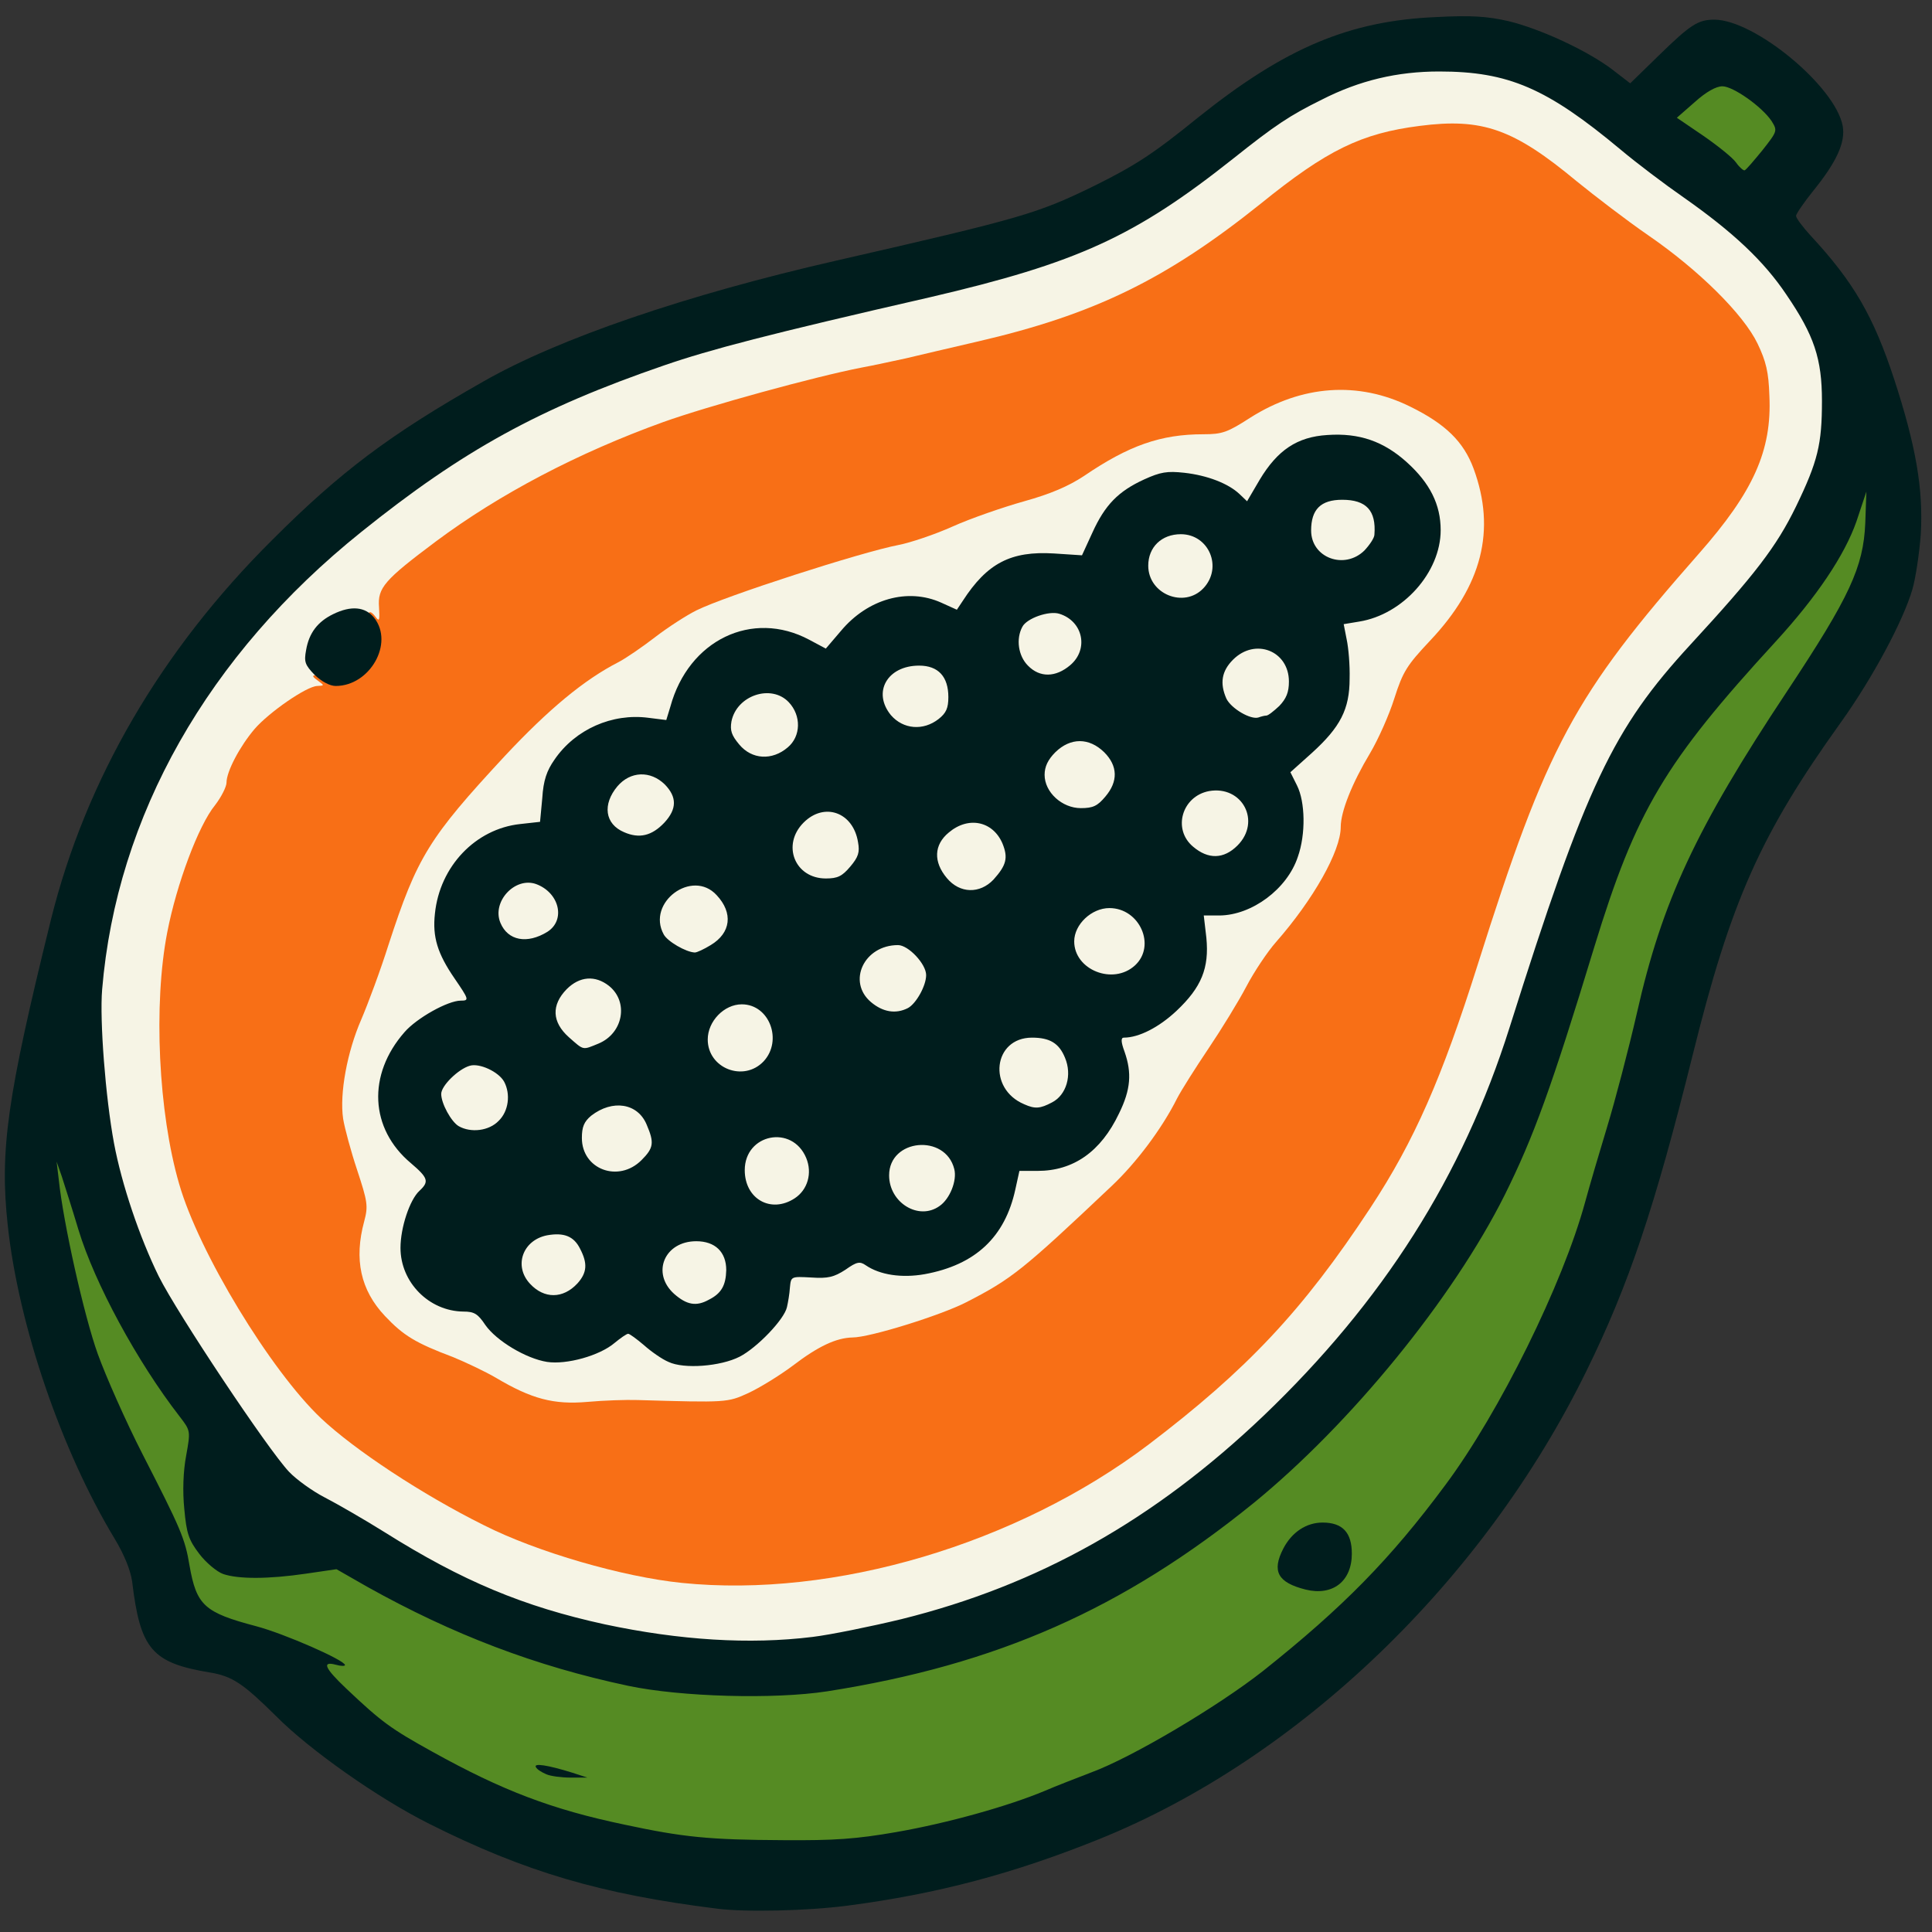 <?xml version="1.0" encoding="UTF-8" standalone="no"?>
<svg
   viewBox="0 0 500 500"
   version="1.1"
   id="svg36"
   sodipodi:docname="Logo.svg"
   inkscape:export-filename="Logo-128.png"
   inkscape:export-xdpi="24.576"
   inkscape:export-ydpi="24.576"
   inkscape:version="1.4 (e7c3feb100, 2024-10-09)"
   xmlns:inkscape="http://www.inkscape.org/namespaces/inkscape"
   xmlns:sodipodi="http://sodipodi.sourceforge.net/DTD/sodipodi-0.dtd"
   xmlns="http://www.w3.org/2000/svg"
   xmlns:svg="http://www.w3.org/2000/svg">
  <rect x="0" y="0" width="500" height="500" fill="#333333" stroke="none"/>
  <defs
     id="defs36" />
  <sodipodi:namedview
     id="namedview36"
     pagecolor="#ffffff"
     bordercolor="#000000"
     borderopacity="0.25"
     inkscape:showpageshadow="2"
     inkscape:pageopacity="0.0"
     inkscape:pagecheckerboard="0"
     inkscape:deskcolor="#d1d1d1"
     inkscape:zoom="0.82841779"
     inkscape:cx="235.99204"
     inkscape:cy="156.92565"
     inkscape:window-width="788"
     inkscape:window-height="282"
     inkscape:window-x="801"
     inkscape:window-y="607"
     inkscape:window-maximized="1"
     inkscape:current-layer="svg36" />
  <g
     fill="#f6f4e5"
     transform="matrix(0.958, 0, 0, 0.958, -262.308, -226.747)"
     style=""
     id="g28">
    <path
       d="M456 681.9 c-10.8 -1.1 -31.3 -5.4 -41 -8.6 -10 -3.2 -29.1 -12.6 -42 -20.8 -5.8 -3.7 -13 -7.9 -16 -9.5 -7.9 -4 -9.1 -5.6 -32.1 -40.2 -16.9 -25.3 -22.9 -43.3 -26 -77.8 -2.5 -27.7 2.4 -53.9 15.4 -81 6.6 -13.9 20.5 -34.3 31.1 -45.6 8.4 -9 26.7 -24.5 39.6 -33.6 10 -7 31.4 -19 42.3 -23.6 22 -9.5 32.1 -12.3 95.3 -27.2 41.2 -9.6 53.9 -15.6 83.4 -38.9 12.2 -9.6 23.5 -16.2 33.4 -19.3 8.8 -2.9 31.6 -3.6 41.1 -1.4 9.4 2.3 21.1 9 33.7 19.5 5.6 4.8 13.9 11.1 18.3 14.1 4.4 2.9 12.3 9.6 17.6 14.9 8 8 10.3 11.1 14 18.5 4.3 8.8 4.4 9.1 4.8 20.8 0.4 14.8 -1.4 23.5 -7.3 35 -5.6 11.1 -9.9 16.8 -23.6 31.3 -13.7 14.6 -17.1 19 -24.7 32.5 -6.8 12.2 -14.3 30.4 -20.8 51 -13.5 42.7 -19 56.2 -31.4 77.1 -21.3 35.8 -57.4 70.5 -93.4 89.9 -17.3 9.3 -41.8 17.6 -64.2 21.5 -11 2 -35.9 2.7 -47.5 1.4z m32 -21 c34.4 -4.2 66.8 -17.1 93 -36.9 26.7 -20.3 41.7 -36.2 60 -64 11.9 -18.1 19.3 -35 29 -65.7 18.7 -59.2 25.9 -72.6 59.8 -111.1 9.7 -11 14.8 -19.1 17.3 -27.6 4.2 -13.9 0.8 -23.9 -12.5 -37.2 -4.5 -4.4 -12.2 -10.8 -17.1 -14.1 -5 -3.3 -12.6 -9.1 -17 -12.8 -19 -16 -28.1 -19.8 -42.4 -17.6 -14.2 2.2 -23.6 7 -40.7 20.8 -25.6 20.5 -45.1 30 -76.7 37.3 -7.3 1.7 -15.9 3.7 -19.2 4.5 -3.3 0.7 -8.7 1.9 -12 2.5 -23.8 4.6 -57.3 15.1 -76.2 24 -18.7 8.8 -41.8 23.7 -50.9 32.9 -2.8 2.8 -3.1 3.6 -2.6 7.6 l0.5 4.5 -3.4 0 c-2.2 0 -4.1 -0.7 -5.2 -2 -0.9 -1.1 -2.4 -2 -3.3 -2 -1.9 0 -9.4 7.2 -9.4 8.9 0 0.7 1.1 2.2 2.5 3.5 3 2.8 3.5 8.6 0.8 8.6 -2.7 0.1 -13 7.2 -16.7 11.6 -4 4.7 -7.6 11.5 -7.6 14.5 0 1.1 -1.4 3.9 -3.1 6 -4.4 5.6 -9.8 19.7 -12.5 32.9 -2.9 13.9 -3.2 30.1 -0.8 45.9 3 20.9 7.9 32.9 23.6 57.3 12.4 19.6 20.6 27.7 39.4 39.5 18.4 11.5 31 17.5 46.4 22.1 22.2 6.7 38.4 8.5 57 6.1z"
       id="path1" />
    <path
       d="M415.8 617 c-3.1 -1.1 -8.1 -3.4 -11 -5.1 -2.9 -1.7 -8.2 -4.2 -11.6 -5.6 -3.5 -1.3 -8 -3.2 -10.1 -4.2 -5.2 -2.7 -12.7 -11.1 -14 -15.7 -1.2 -4.4 -1.4 -18.9 -0.2 -21.8 0.5 -1.2 -0.3 -5 -2.2 -10.4 -5.2 -15.2 -4.6 -30.7 1.7 -45.1 1.8 -4.2 5.2 -13.3 7.4 -20.3 7.7 -23.6 10.8 -28.7 31.4 -50.9 11.8 -12.6 21.4 -20.6 30.8 -25.4 1.9 -1 6.3 -4 9.8 -6.7 3.5 -2.7 8.5 -5.9 11.1 -7.2 7.8 -3.9 44.7 -15.8 54.7 -17.7 3.1 -0.6 9.7 -2.8 14.6 -5 4.9 -2.2 13.6 -5.2 19.3 -6.8 7.2 -2 12 -4.1 16.1 -6.8 12.2 -8.3 20.8 -11.3 32.3 -11.3 5.1 0 6.5 -0.5 12.7 -4.5 9.6 -6.1 17 -7.9 30.6 -7.3 9.9 0.4 11.3 0.7 18.3 4.2 14 6.9 19.2 14.9 20.2 31.1 1 15.1 -3.3 26.4 -14.6 38.3 -6.2 6.6 -7.3 8.3 -9.6 15.5 -1.4 4.5 -4.4 11.2 -6.6 14.9 -4.8 8 -7.9 15.7 -7.9 19.9 0 6.5 -7.4 19.6 -17.5 31.1 -2.3 2.6 -5.9 8 -8 12 -2.1 4 -6.7 11.5 -10.2 16.7 -3.5 5.2 -7.3 11.2 -8.5 13.5 -4.1 8.2 -11.1 17.5 -17.7 23.7 -24 22.7 -27 25.1 -39.3 31.4 -6.8 3.5 -26 9.5 -30.7 9.5 -4.4 0.1 -9.3 2.4 -16.1 7.6 -11.1 8.4 -15.5 9.9 -29.5 9.8 -6.6 0 -13.3 -0.2 -15 -0.3 -1.6 -0.1 -7.9 0 -14 0.4 -9.5 0.5 -11.8 0.3 -16.7 -1.5z m51.9 -15.1 c8.6 -3.2 15.9 -11.6 17 -19.5 l0.6 -4.6 5.4 0.6 c5.4 0.6 11.3 -1.2 11.3 -3.4 0 -1.8 5.2 -1 10.5 1.5 4.7 2.3 5.7 2.5 9.9 1.5 7.1 -1.6 11.9 -4.4 16.5 -9.6 3.8 -4.4 7.1 -12 7.1 -16.6 0 -1.5 0.8 -1.8 5.3 -1.8 10.8 0 20.3 -7.8 23.8 -19.6 1 -3.5 0.9 -4.7 -0.5 -7.4 -0.9 -1.8 -1.6 -4.6 -1.6 -6.2 0 -2.2 0.4 -2.8 2.3 -2.8 6 -0.1 15.9 -7.7 19.8 -15.2 1.6 -3.1 1.8 -5 1.3 -10.8 l-0.7 -7 4.7 0 c7.6 0 16.3 -5.7 20.2 -13.2 2.4 -4.7 2.9 -12.1 1 -15.8 -0.9 -1.8 -1.6 -4.9 -1.6 -6.9 0.1 -3.1 0.7 -4.1 4.5 -6.9 2.4 -1.8 5.9 -5.6 7.6 -8.4 2.8 -4.3 3.3 -5.9 3.1 -10.2 -0.1 -2.8 -0.3 -7.8 -0.5 -11 l-0.2 -5.9 5.2 -1.2 c6.2 -1.4 11.2 -5 15.8 -11.3 6.3 -8.6 5.6 -15.1 -2.8 -23.9 -5.3 -5.6 -12.9 -9.3 -19 -9.3 -4.5 0 -11.8 4.8 -15.6 10.3 -1.7 2.5 -3.1 5 -3.1 5.6 0 1.9 -8 1.2 -10.7 -0.9 -1.5 -1.1 -5.1 -2.7 -8 -3.6 l-5.5 -1.6 -6.3 3.1 c-6.8 3.4 -9.4 6.2 -13.5 14.5 l-2.5 5.1 -8 -0.3 c-11.5 -0.5 -16.9 2.2 -22.4 11.1 -2 3.3 -2.7 3.7 -6.4 3.7 -2.3 -0.1 -5.3 -0.7 -6.7 -1.5 -6 -3.4 -14.4 -0.4 -21 7.4 -4.9 5.8 -8.3 6.6 -13.5 3.1 -5.4 -3.6 -10 -4.3 -15.6 -2.5 -7.8 2.6 -15.6 12 -17.4 20.9 l-0.6 2.9 -6.6 -0.6 c-8 -0.6 -13.5 1.1 -19.1 5.9 -5.3 4.5 -8.2 10.6 -8.2 17.2 l0 5.2 -4.2 0 c-9.8 0 -20.2 8.4 -23.5 18.7 -2 6.4 -1 10.8 4.2 17.6 4.3 5.6 5 11.7 1.3 11.7 -3.4 0 -10.1 3.7 -14.1 7.6 -4.1 4.1 -7.7 11.1 -7.7 15.1 0 4.3 3.9 11.1 8.6 15.1 3.9 3.2 4.4 4.1 4.4 7.8 0 2.7 -0.6 4.7 -1.7 5.5 -2.3 2 -5.3 8.9 -5.3 12.5 0 3.5 3.2 8.8 7.1 11.7 1.5 1 4.9 2.2 7.5 2.5 4.3 0.4 5.5 1.2 9.9 5.7 6.7 6.9 13 9.2 19.8 7.1 2.6 -0.8 6.1 -2.6 7.8 -4 4.2 -3.6 9.7 -3.6 13 0 5.1 5.5 11.8 7.5 17.6 5.3z"
       id="path2" />
    <path
       d="M456 591.3 c-0.8 -0.3 -2.5 -1.5 -3.7 -2.6 -1.9 -1.7 -2.3 -3.1 -2.3 -8.4 0 -5.5 0.4 -6.8 2.5 -8.8 2.1 -2.2 3.3 -2.5 9.3 -2.5 9.2 0 11.2 1.9 11.2 10.9 0 5.6 -0.3 6.6 -2.9 9.2 -2.5 2.4 -3.7 2.9 -7.8 2.8 -2.6 0 -5.5 -0.3 -6.3 -0.6z"
       id="path3" />
    <path
       d="M414.6 586.9 c-2.3 -1.8 -2.6 -2.8 -2.6 -8 0 -3.3 0.4 -6.9 1 -7.9 1.2 -2.3 6.1 -4 11.7 -4 3.6 0 5 0.6 7.4 2.9 2.5 2.5 2.9 3.7 2.9 8.4 0 4.4 -0.5 5.9 -2.5 8.1 -2.1 2.3 -3.2 2.6 -8.8 2.6 -5 0 -7 -0.5 -9.1 -2.1z"
       id="path4" />
    <path
       d="M517.3 566.3 c-4.1 -0.8 -6.3 -4.9 -6.3 -11.8 0 -5.2 0.4 -6.6 2.5 -8.9 2.1 -2.3 3.1 -2.6 9 -2.6 6 0 6.9 0.3 9.6 2.9 2.5 2.6 2.9 3.7 2.9 8.6 0 5.1 -0.3 6 -3.4 9.1 -2.9 2.9 -4 3.4 -7.7 3.3 -2.4 -0.1 -5.4 -0.4 -6.6 -0.6z"
       id="path5" />
    <path
       d="M474.1 562.4 c-1.7 -2.1 -2.1 -4.1 -2.1 -9.4 0 -9.6 1.5 -11.3 10.8 -11.8 6.7 -0.4 7.2 -0.3 9.6 2.3 2.3 2.4 2.6 3.7 2.6 9.6 0 6.3 -0.2 6.9 -3.1 9.3 -2.6 2.2 -4 2.6 -9.4 2.6 -5.7 0 -6.6 -0.3 -8.4 -2.6z"
       id="path6" />
    <path
       d="M430.6 553.4 c-2.3 -2.4 -2.6 -3.5 -2.6 -9.5 0 -6.1 0.3 -7 2.6 -8.8 3.4 -2.7 10.6 -3.7 15.6 -2.2 4.7 1.4 6.8 5.4 6.8 12.6 0 3.8 -0.5 5.2 -2.9 7.6 -2.7 2.6 -3.5 2.9 -9.9 2.9 -6.2 0 -7.2 -0.3 -9.6 -2.6z"
       id="path7" />
    <path
       d="M394.7 543.9 c-4.7 -2.8 -6.3 -13.6 -2.6 -18.2 4.1 -5.4 14.2 -6 19.3 -1.2 2.3 2.1 2.6 3.2 2.6 8.8 0 5.4 -0.4 6.8 -2.5 9.1 -2.1 2.3 -3.2 2.6 -8.7 2.6 -3.5 0 -7.1 -0.5 -8.1 -1.1z"
       id="path8" />
    <path
       d="M547.5 537.9 c-5.6 -3.3 -6.5 -4.9 -6.5 -12.1 0 -6 0.3 -7.2 2.5 -9.3 2.1 -2.2 3.3 -2.5 9.5 -2.5 6.2 0 7.4 0.3 9.5 2.5 2.2 2.1 2.5 3.3 2.5 9.8 0 6.5 -0.3 7.6 -2.5 9.7 -2.9 2.7 -11.7 3.8 -15 1.9z"
       id="path9" />
    <path
       d="M465.9 527.7 c-2.8 -2.1 -3.9 -5.4 -3.9 -11.2 0 -4.9 0.4 -6 2.9 -8.6 2.6 -2.6 3.6 -2.9 9.1 -2.9 5.1 0 6.5 0.4 8.5 2.5 2.2 2.1 2.5 3.3 2.5 9.3 0 5.5 -0.4 7.5 -2.1 9.6 -1.8 2.3 -2.7 2.6 -8.7 2.6 -3.7 0 -7.4 -0.6 -8.3 -1.3z"
       id="path10" />
    <path
       d="M423.6 518.9 c-2.2 -2.5 -2.6 -4.1 -2.6 -9.1 0 -5.3 0.3 -6.3 2.9 -8.9 2.6 -2.6 3.6 -2.9 9 -2.9 4.8 0 6.5 0.5 8.6 2.3 4.6 4 4.6 14.7 0 19.3 -2 2 -3.4 2.4 -8.9 2.4 -5.9 0 -6.6 -0.2 -9 -3.1z"
       id="path11" />
    <path
       d="M505.9 510.1 c-2.5 -2.6 -2.9 -3.7 -2.9 -8.6 0 -3.1 0.5 -6.5 1 -7.6 2.8 -5.1 14.8 -6.7 19.5 -2.6 4.7 4 4.6 14.3 -0.2 19.1 -2.2 2.2 -3.4 2.6 -8.5 2.6 -5.2 0 -6.3 -0.3 -8.9 -2.9z"
       id="path12" />
    <path
       d="M564.5 500.7 c-2.9 -2.5 -4.2 -8.2 -3.1 -14.2 1 -4.9 5.3 -7.5 12.6 -7.5 8.6 0.1 12 3.8 12 13.3 0 4.5 -0.4 5.9 -2.6 8.1 -2.4 2.3 -3.5 2.6 -9.5 2.6 -5.6 0 -7.2 -0.4 -9.4 -2.3z"
       id="path13" />
    <path
       d="M454.5 495.6 c-3.8 -1.6 -5.5 -5.3 -5.5 -11.7 0 -4.2 0.5 -5.5 2.9 -8 2.7 -2.6 3.6 -2.9 9.6 -2.9 5.9 0 6.9 0.3 9 2.6 2.1 2.3 2.5 3.7 2.5 9 0 5.1 -0.4 6.8 -2 8.4 -4.1 4.1 -10.8 5.1 -16.5 2.6z"
       id="path14" />
    <path
       d="M407.1 490.4 c-3.7 -4.7 -2.1 -14.7 2.8 -17.4 1.1 -0.5 4.3 -1 7.1 -1 4.4 0 5.6 0.5 8.1 2.9 2.4 2.5 2.9 3.7 2.9 8.1 0 4.2 -0.4 5.5 -2.6 7.5 -2.3 2.1 -3.7 2.5 -9.5 2.5 -6.1 0 -7 -0.3 -8.8 -2.6z"
       id="path15" />
    <path
       d="M526.6 476.9 c-2.2 -2.5 -2.6 -4.1 -2.6 -9.1 0 -5.3 0.3 -6.3 2.9 -8.9 2.7 -2.6 3.6 -2.9 9.6 -2.9 5.7 0 6.9 0.3 9 2.5 2.2 2.1 2.5 3.3 2.5 9.4 0 6.5 -0.2 7.1 -3.1 9.5 -2.6 2.2 -4 2.6 -9.4 2.6 -5.8 0 -6.5 -0.2 -8.9 -3.1z"
       id="path16" />
    <path
       d="M488.9 475.7 c-2.8 -2.1 -3.9 -5.4 -3.9 -11.2 0 -4.9 0.4 -6 2.9 -8.6 2.6 -2.6 3.6 -2.9 9.3 -2.9 8.7 0 11 2.3 11.6 11.5 0.4 6.1 0.3 6.6 -2.6 9.5 -2.8 2.7 -3.6 3 -9.4 3 -3.5 0 -7 -0.6 -7.9 -1.3z"
       id="path17" />
    <path
       d="M595.4 470.1 c-1.2 -0.5 -2.9 -2 -3.8 -3.3 -2.1 -3 -2.1 -12.6 -0.1 -15.5 3.7 -5.2 16.6 -5.5 20.6 -0.5 1.7 2.3 2 3.7 1.7 9 -0.5 8.3 -2.6 10.5 -10.5 10.9 -3.2 0.1 -6.8 -0.1 -7.9 -0.6z"
       id="path18" />
    <path
       d="M437.2 463 c-1.8 -1.7 -2.2 -3.2 -2.2 -8.1 0 -5.4 0.3 -6.4 2.9 -9 2.6 -2.6 3.6 -2.9 9.1 -2.9 5.5 0 6.5 0.3 9.1 2.9 2.4 2.5 2.9 3.8 2.9 7.9 0 4 -0.6 5.7 -2.6 8.1 -2.4 2.9 -3 3.1 -9.8 3.1 -5.9 0 -7.6 -0.4 -9.4 -2z"
       id="path19" />
    <path
       d="M557.4 456.3 c-3.1 -2.6 -4.4 -5.6 -4.4 -10.3 0 -8.8 4.7 -12.6 14.7 -11.8 4.6 0.4 6.1 1 8 3.2 3.2 3.8 3.2 11.9 0 16.7 -2.2 3.3 -2.5 3.4 -9.2 3.7 -5.5 0.1 -7.5 -0.2 -9.1 -1.5z"
       id="path20" />
    <path
       d="M471.2 441.7 c-1.8 -1.9 -2.2 -3.5 -2.2 -9.4 0 -6.5 0.2 -7.3 2.6 -9.2 2.1 -1.6 4.1 -2.1 9.1 -2.1 5.5 0 6.7 0.4 8.8 2.5 2.2 2.1 2.5 3.3 2.5 9 0 5.7 -0.3 6.9 -2.5 9 -2.1 2.2 -3.3 2.5 -9.3 2.5 -5.9 0 -7.2 -0.3 -9 -2.3z"
       id="path21" />
    <path
       d="M512.4 433.7 c-2.3 -2 -2.8 -3.4 -3.2 -8.4 -0.4 -5.6 -0.2 -6.2 2.4 -8.6 5 -4.7 17.8 -4.5 20.4 0.3 1.1 2.1 1.4 11.9 0.4 14.5 -1 2.6 -5.9 4.5 -11.8 4.5 -4.3 0 -6.1 -0.5 -8.2 -2.3z"
       id="path22" />
    <path
       d="M603.6 429.9 c-2.2 -2.5 -2.6 -4.1 -2.6 -8.9 0 -8.2 2.5 -11.1 10.3 -11.8 3.1 -0.2 6.7 -0.2 8.1 0.2 3.5 0.9 5.6 5.4 5.6 12.1 0 4.9 -0.4 6 -2.9 8.6 -2.7 2.6 -3.6 2.9 -9.4 2.9 -6.1 0 -6.7 -0.2 -9.1 -3.1z"
       id="path23" />
    <path
       d="M548.5 419.4 c-2.1 -2.3 -2.5 -3.7 -2.5 -8.9 0 -5.3 0.3 -6.5 2.6 -8.6 2.1 -2 3.5 -2.4 9 -2.4 6 0 6.8 0.3 9 2.8 1.9 2.2 2.4 3.9 2.4 8.3 0 4.8 -0.4 6 -2.9 8.5 -2.6 2.6 -3.6 2.9 -9.1 2.9 -5.3 0 -6.4 -0.3 -8.5 -2.6z"
       id="path24" />
    <path
       d="M583.6 398.5 c-2.3 -2.1 -2.6 -3.2 -2.6 -9 0 -5.8 0.3 -6.9 2.6 -9 2.3 -2.1 3.7 -2.5 9.4 -2.5 9.1 0 11 1.9 11 11.4 0 5.8 -0.3 7 -2.5 9.1 -2 2.1 -3.3 2.5 -8.8 2.5 -5.4 0 -6.8 -0.4 -9.1 -2.5z"
       id="path25" />
    <path
       d="M627.5 388.5 c-2.2 -2.1 -2.5 -3.3 -2.5 -9 0 -9.2 1.5 -10.5 11.9 -10.5 9.8 0 11.1 1.2 11.1 10.6 0 5.7 -0.3 6.4 -3.1 8.8 -2.5 2.2 -4.1 2.6 -9 2.6 -5 0 -6.4 -0.4 -8.4 -2.5z"
       id="path26" />
    <path
       d="M371 417.8 c0.1 -4.5 2.1 -6.8 5.9 -6.8 2.8 0 3.1 0.3 3.1 3.1 0 4.9 -1.6 6.9 -5.5 6.9 -3.3 0 -3.5 -0.2 -3.5 -3.2z"
       id="path27" />
    <path
       d="M324 666.5 c0 -3.3 0.2 -3.5 3.5 -3.5 3.3 0 3.5 0.2 3.5 3.5 0 3.3 -0.2 3.5 -3.5 3.5 -3.3 0 -3.5 -0.2 -3.5 -3.5z"
       id="path28" />
  </g>
  <g
     fill="#f86f16"
     transform="matrix(0.958, 0, 0, 0.958, -262.308, -226.747)"
     style=""
     id="g29">
    <path
       d="M458 664.3 c-15.8 -1.6 -39.1 -8.3 -53.5 -15.6 -16.7 -8.3 -35 -20.4 -44 -28.9 -13.6 -12.9 -33 -44.8 -38.3 -63.3 -5.6 -19.2 -7 -48.5 -3.2 -68 2.5 -12.9 8.4 -28.8 12.9 -34.3 1.7 -2.2 3.1 -5 3.1 -6.1 0 -3 3.6 -9.8 7.6 -14.5 3.9 -4.5 14 -11.5 16.9 -11.6 2 -0.1 2 -0.1 0.1 -1.5 -1.9 -1.4 -1.7 -1.5 2 -1.5 2.7 0 5.1 -0.8 7.4 -2.5 4.7 -3.5 5.1 -4.4 4.4 -9.7 -0.6 -4.9 0 -6 2 -3.3 0.9 1.2 1 0.6 0.8 -2.8 -0.4 -5.2 1.4 -7.3 15.3 -17.7 17.3 -12.9 38.5 -24 61.5 -32.3 12 -4.3 41.1 -12.3 53.5 -14.7 3.3 -0.6 8.7 -1.8 12 -2.5 3.3 -0.8 11.9 -2.8 19.2 -4.5 31.6 -7.3 51.1 -16.8 76.7 -37.3 17.9 -14.5 27.2 -19 42.9 -21 17 -2.2 25.4 0.8 42.5 15 4.8 3.9 13.4 10.5 19.2 14.5 13.7 9.4 25.8 21.4 29.6 29.3 2.3 4.8 3 7.7 3.2 14.1 0.7 14.8 -4.3 25.9 -19 42.6 -33.9 38.5 -41.1 51.9 -59.8 111.1 -9.7 30.7 -17.1 47.6 -29 65.7 -18.3 27.8 -33.3 43.7 -60 64 -35.5 26.8 -84.8 41.5 -126 37.3z m-12 -49.4 c24.2 0.7 24.3 0.7 30 -1.9 3 -1.4 8.4 -4.7 12 -7.4 6.8 -5.2 11.7 -7.5 16.1 -7.6 4.7 0 23.9 -6 30.7 -9.5 12.3 -6.3 15.3 -8.7 39.3 -31.4 6.6 -6.2 13.6 -15.5 17.7 -23.7 1.2 -2.3 5 -8.3 8.5 -13.5 3.5 -5.2 8.1 -12.7 10.2 -16.7 2.1 -4 5.7 -9.4 8 -12 10.1 -11.5 17.5 -24.6 17.5 -31.1 0 -4.2 3.1 -11.9 7.9 -19.9 2.2 -3.7 5.2 -10.4 6.6 -14.9 2.3 -7.2 3.4 -8.9 9.6 -15.5 14.1 -14.9 17.9 -29.9 11.8 -46.5 -2.7 -7.3 -7.6 -12.1 -17.2 -16.8 -14 -6.9 -29.2 -5.8 -43.1 3 -6.2 4 -7.6 4.5 -12.7 4.5 -11.5 0 -20.1 3 -32.3 11.3 -4.1 2.7 -8.9 4.8 -16.1 6.8 -5.7 1.6 -14.4 4.6 -19.3 6.8 -4.9 2.2 -11.5 4.4 -14.6 5 -10 1.9 -46.9 13.8 -54.7 17.7 -2.6 1.3 -7.6 4.5 -11.1 7.2 -3.5 2.7 -7.9 5.7 -9.8 6.7 -9.4 4.8 -19 12.8 -30.8 25.4 -20.6 22.2 -23.7 27.3 -31.4 50.9 -2.2 7 -5.6 16.1 -7.4 20.3 -3.8 8.7 -5.9 20 -4.9 26.8 0.4 2.5 2.1 8.8 3.8 13.9 2.8 8.5 3 9.7 1.9 13.8 -2.8 10.3 -1 18.6 5.6 25.6 5 5.3 8.3 7.3 18.4 11.1 3.4 1.4 8.7 3.9 11.6 5.6 9.6 5.7 15.6 7.3 24.7 6.5 4.4 -0.4 10.5 -0.6 13.5 -0.5z"
       id="path29" />
  </g>
  <g
     fill="#558b23"
     transform="matrix(0.958, 0, 0, 0.958, -262.308, -226.747)"
     style=""
     id="g31">
    <path
       d="M458.5 736 c-8.9 -1 -29.2 -5.3 -37.1 -7.9 -15.6 -5.2 -41 -18 -48.4 -24.3 -9.6 -8.3 -14 -13.1 -14 -15.2 0 -1.9 -1.3 -2.9 -6.7 -5.3 -3.8 -1.7 -9.9 -3.8 -13.8 -4.8 -12.3 -3.1 -14.6 -5.4 -16.5 -15.9 -1.2 -7.3 -2.4 -10 -12.7 -30.1 -4.5 -8.8 -9.9 -21 -12.1 -27.1 -4.2 -11.8 -9.7 -36.9 -10.8 -49.6 l-0.7 -7.8 3.5 0 3.5 0 3.8 13.3 c5.2 17.8 16.2 38.7 28.8 55 2.9 3.8 3 4 2.2 11.5 -1.4 13.9 -0.8 20.2 2.4 24.7 4.1 5.9 8.3 7.7 15.6 7.1 3.3 -0.3 9.8 -0.8 14.5 -1.1 l8.5 -0.6 8 4.6 c21.6 12.4 45.1 21.3 70 26.6 14.3 3 34.1 3.6 47.7 1.5 46 -7.3 80 -22.3 115.3 -50.9 21.3 -17.3 43.6 -42.9 58.7 -67.2 13 -20.9 18.7 -35.1 33.3 -83 11.3 -36.9 19.1 -49.9 49 -82.5 11.3 -12.3 19.3 -24.3 21.8 -32.7 2.1 -7.2 2.1 -7.3 5.5 -7.3 l3.4 0 -0.4 11.3 c-0.3 10.2 -0.7 11.9 -3.9 19.3 -1.9 4.4 -9.7 17.4 -17.3 28.8 -24.7 37.2 -33.8 56.8 -40.6 87 -2.3 10 -5.9 23.7 -8 30.6 -2.1 6.9 -4.8 16.1 -6 20.5 -6 22 -23.1 56.7 -37.7 76.3 -14.9 20.1 -27.7 33.1 -49.3 50.3 -12.2 9.6 -35.5 23.4 -46.4 27.4 -3.9 1.5 -9.6 3.7 -12.6 5 -9.8 4.1 -26.2 8.7 -40 11.1 -11.4 2 -16.7 2.3 -33.5 2.2 -11 0 -23.1 -0.4 -27 -0.8z m175.4 -75.6 c2.6 -3.3 2.6 -4.9 0.1 -7.4 -2.7 -2.7 -3.7 -2.5 -7.6 1.4 -4 4 -4.3 5.9 -1.1 7.4 3.7 1.8 6.4 1.3 8.6 -1.4z"
       id="path30" />
    <path
       d="M739.8 283.6 c-0.9 -1.3 -4.8 -4.5 -8.7 -7.1 -6.3 -4.3 -7.1 -5.2 -7.1 -8.1 0 -2.6 0.9 -4 4.8 -7.3 4.3 -3.7 5.2 -4.1 10.3 -4.1 4.9 0 6.2 0.5 10.1 3.4 9.2 7 10 11.7 3.6 20.1 -3.8 4.8 -4.7 5.5 -7.8 5.5 -2.5 -0.1 -4 -0.7 -5.2 -2.4z"
       id="path31" />
  </g>
  <g
     fill="#001d1d"
     transform="matrix(0.958, 0, 0, 0.958, -262.308, -226.747)"
     style=""
     id="g36">
    <path
       d="M421.4 716 c-1.2 -0.5 -2.5 -1.3 -2.8 -1.9 -0.8 -1.2 3.2 -0.6 9.9 1.5 l4 1.3 -4.5 0 c-2.5 0 -5.5 -0.4 -6.6 -0.9z"
       id="path32" />
    <path
       d="M467.5 752.3 c-31.3 -3.9 -51.8 -9.9 -77.7 -22.9 -13.8 -6.9 -32.4 -20 -41.4 -29.1 -8.9 -8.8 -11.8 -10.8 -17.9 -11.8 -15.7 -2.6 -18.8 -6.3 -21 -24.6 -0.4 -2.9 -2.1 -7.2 -4.7 -11.5 -14.4 -23.8 -26 -57.7 -28.9 -84.7 -2.2 -20.3 -0.2 -34.5 11.7 -82.7 9.4 -37.7 29.7 -72.6 59.8 -102.5 18.4 -18.4 31.7 -28.4 56.9 -42.7 20.4 -11.7 55.1 -23.5 95.4 -32.7 50.3 -11.5 54.3 -12.7 69.5 -20.1 11.3 -5.6 16.1 -8.7 28.3 -18.6 23.5 -18.8 40.8 -26.1 64.3 -27.1 9.5 -0.5 13.8 -0.2 19.5 1.1 8.7 2.1 21.4 8 28.1 13.1 l4.8 3.7 7.7 -7.5 c8.5 -8.3 10.6 -9.7 15 -9.7 10.9 0 32.7 18 34.7 28.7 0.8 4.4 -1.6 9.7 -8 17.6 -2.5 3.1 -4.6 6.2 -4.6 6.7 0 0.6 1.8 3 3.9 5.3 11.7 12.6 17 21.8 22.6 38.8 5.9 18.1 7.9 29.7 7.2 41.9 -0.4 5.2 -1.4 12 -2.3 15 -2.5 8.5 -10.7 23.8 -19.2 35.7 -21.8 30.4 -29.8 48.3 -40.2 90.3 -10.2 41 -17.2 61.8 -28.6 85 -27.8 56.8 -77.7 104.7 -131.6 126.5 -23.1 9.3 -43.6 14.8 -68.1 18 -10.7 1.4 -27.6 1.8 -35.2 0.8z m48.5 -20.7 c13.8 -2.4 30.2 -7 40 -11.1 3 -1.3 8.7 -3.5 12.6 -5 10.9 -4 34.2 -17.8 46.4 -27.4 21.6 -17.2 34.4 -30.2 49.3 -50.3 14.6 -19.6 31.7 -54.3 37.7 -76.3 1.2 -4.4 3.9 -13.6 6 -20.5 2.1 -6.9 5.7 -20.6 8 -30.6 6.8 -30.2 15.9 -49.8 40.6 -87 16.9 -25.5 20.6 -33.5 21.1 -45.4 l0.3 -8.5 -2.7 8.1 c-3.2 9.1 -10.7 20.3 -21.8 32.4 -30 32.7 -37.7 45.6 -49 82.5 -11.6 38.1 -16.4 51.3 -24.2 67 -14 28 -41.6 61.8 -67.8 83.2 -35.3 28.6 -69.3 43.7 -115.3 50.9 -14.3 2.2 -39.5 1.5 -53.7 -1.5 -25 -5.3 -47.3 -13.8 -70.4 -26.7 l-8.4 -4.8 -8.2 1.2 c-10.2 1.5 -18.3 1.5 -22.4 0.1 -1.7 -0.6 -4.7 -3.1 -6.5 -5.5 -2.8 -3.7 -3.4 -5.4 -4 -12 -0.5 -4.8 -0.3 -10.3 0.5 -14.5 1.2 -6.7 1.2 -6.7 -1.8 -10.6 -11.4 -14.7 -22.9 -35.9 -27.3 -50.4 -1.7 -5.7 -3.8 -12.2 -4.5 -14.4 l-1.4 -4 0.6 5 c1.2 11.5 6.8 36.6 10.5 46.9 2.2 6.1 7.6 18.3 12.1 27.1 10.3 20.1 11.5 22.8 12.7 30.1 1.9 10.8 4 12.7 18 16.4 7.6 2 24 9.2 24 10.5 0 0.3 -1.1 0.3 -2.5 -0.1 -3.8 -1 -3 0.9 2.8 6.4 9.6 9.1 12.1 10.9 23.3 17.1 18.9 10.5 32.3 15.6 51.9 19.7 15.9 3.4 22.7 4.1 43 4.2 13.7 0.1 19.6 -0.3 30.5 -2.2z m-22.7 -52.7 c4.9 -0.6 15.7 -2.8 24 -4.8 37.1 -9.2 68.3 -26.8 97.8 -54.9 32.3 -30.9 53.8 -64.7 66.5 -104.9 20.7 -65.6 27.9 -80.7 48.9 -103.5 17.4 -18.9 23.2 -26.4 28.5 -37.3 5.9 -12.2 7 -16.8 7 -28.5 0 -11.4 -2.1 -17.7 -9.6 -28.7 -6.1 -9.1 -14.4 -16.9 -27.8 -26.3 -4.9 -3.4 -12.6 -9.2 -17 -12.9 -19.9 -16.6 -30.3 -21.1 -49 -21.1 -11.3 0 -21.5 2.4 -31.7 7.6 -8.7 4.3 -12.6 6.9 -23.9 15.9 -26.6 21.1 -42.1 28.2 -82 37.5 -43.7 10 -59.3 14.1 -71.8 18.4 -33.7 11.6 -54.3 22.9 -81.8 45 -41.4 33.2 -66.1 76.7 -70 123.6 -0.7 8.3 0.9 29.1 3.2 41.5 2.1 11.2 6.9 25.4 12.1 36 5 10 29.5 46.8 35.2 52.8 2 2.1 6.3 5.2 9.6 6.9 3.3 1.7 10.6 5.9 16.2 9.4 21 13.2 37.5 20.1 59.5 24.9 20.2 4.3 39.1 5.5 56.1 3.4z m256.6 -401.6 c4.1 -5.2 4.1 -5.3 2.5 -7.9 -2.6 -3.9 -10.4 -9.4 -13.3 -9.4 -1.7 0 -4.4 1.5 -7.5 4.3 l-4.8 4.2 7.2 4.9 c3.9 2.7 7.9 5.9 8.8 7.2 0.9 1.3 2 2.2 2.3 2.1 0.4 -0.1 2.5 -2.6 4.8 -5.4z"
       id="path33" />
    <path
       d="M626.5 666.1 c-7.5 -1.9 -9.2 -4.9 -6 -11.1 2.3 -4.4 6.2 -7 10.6 -7 5.4 0 7.9 2.7 7.9 8.4 0 7.5 -5.2 11.5 -12.5 9.7z"
       id="path34" />
    <path
       d="M454.4 604.6 c-1.7 -0.7 -4.7 -2.8 -6.6 -4.5 -2 -1.7 -3.9 -3.1 -4.3 -3.1 -0.4 0 -2 1.1 -3.7 2.5 -4 3.4 -12.9 5.9 -18.2 5.1 -5.7 -0.9 -13.7 -5.7 -16.7 -10 -2 -3 -3 -3.6 -5.9 -3.6 -9.3 -0.1 -17 -7.9 -17 -17.2 0 -5.5 2.5 -13 5.1 -15.4 2.7 -2.5 2.4 -3.5 -2.3 -7.5 -11.1 -9.3 -11.8 -23.9 -1.7 -35.4 3.3 -3.8 11.7 -8.5 15.2 -8.5 2.3 0 2.2 -0.3 -1.7 -6 -4.6 -6.7 -6 -11.2 -5.3 -17.5 1.3 -12.8 11 -22.9 23 -24.2 l5.4 -0.6 0.6 -6.4 c0.3 -4.8 1.2 -7.4 3.3 -10.4 5.6 -8.2 15.6 -12.6 25.4 -11.3 l4.8 0.6 1.1 -3.6 c4.9 -18 22.1 -26.3 37.5 -18.1 l4.5 2.4 4.1 -4.8 c7.2 -8.6 18 -11.7 27.1 -7.6 l4.2 1.9 1.6 -2.4 c6.6 -10.2 13 -13.5 24.6 -12.8 l7.6 0.5 2.8 -6.1 c3.4 -7.5 7 -11.2 14 -14.4 4.4 -2 6.2 -2.3 10.8 -1.8 6.3 0.7 11.9 2.9 14.9 5.7 l2.1 2 3.4 -5.8 c4.8 -8 10.1 -11.6 18.3 -12.1 8.6 -0.6 15.2 1.7 21.5 7.4 6.2 5.6 9.1 11.4 9.1 18.3 0 11.4 -10.2 22.8 -22 24.7 l-4.2 0.7 0.8 4.1 c0.5 2.3 0.9 7 0.8 10.6 0 8.3 -2.5 13.1 -10.2 20.1 l-5.8 5.2 1.8 3.6 c2.2 4.4 2.4 13.1 0.2 19.3 -2.9 8.7 -12.4 15.7 -21.1 15.8 l-4.3 0 0.7 6 c0.8 8.2 -1.3 13.4 -8.1 19.8 -4.7 4.4 -10.1 7.2 -14.2 7.2 -0.8 0 -0.8 1.1 0.2 3.8 2 5.7 1.7 10.2 -1.5 16.7 -4.9 10.3 -12.3 15.5 -22 15.5 l-4.9 0 -1.1 5 c-2.8 12.9 -10.8 20.4 -24.5 22.9 -6.2 1.1 -12.1 0.2 -15.9 -2.4 -1.6 -1.1 -2.4 -1 -5.5 1.2 -3.1 2 -4.7 2.4 -9.2 2.1 -5.5 -0.3 -5.5 -0.3 -5.8 2.7 -0.1 1.7 -0.5 4 -0.8 5.3 -0.7 3.3 -8.1 11 -12.8 13.4 -5.1 2.6 -15 3.4 -19.2 1.4z m10.9 -16.8 c3.4 -1.7 4.6 -3.9 4.7 -8 0 -4.9 -3 -7.8 -8.1 -7.8 -8.6 0 -12.2 8.6 -6 14.2 3.4 3 6 3.5 9.4 1.6z m-35.5 -4.4 c2.6 -2.9 2.8 -5.4 0.7 -9.4 -1.7 -3.4 -4.4 -4.4 -8.9 -3.6 -6.6 1.3 -9.1 8.3 -4.6 13.1 3.8 4.1 8.9 4.1 12.8 -0.1z m97.8 -20.9 c2.8 -1.9 4.8 -6.9 4 -10 -2.4 -9.6 -17.6 -8.2 -17.6 1.7 0 7.4 8 12.3 13.6 8.3z m-39.1 -2.1 c3.5 -2.3 4.8 -6.8 3.1 -10.9 -3.8 -9.1 -16.6 -6.5 -16.6 3.3 0 7.8 7.1 11.8 13.5 7.6z m-41.4 -10.3 c3.3 -3.3 3.5 -4.7 1.4 -9.6 -2.4 -5.8 -9.2 -6.9 -15 -2.4 -1.9 1.6 -2.5 3 -2.5 6 0 8.5 9.9 12.2 16.1 6z m-38.6 -10.6 c2.7 -2.6 3.3 -7.2 1.5 -10.6 -1.5 -2.7 -6.7 -5.1 -9.3 -4.3 -3.1 0.9 -7.7 5.4 -7.7 7.6 0 2.6 2.7 7.5 4.7 8.7 3.3 1.9 8.2 1.3 10.8 -1.4z m149.5 -5 c3.9 -2 5.5 -7.4 3.5 -12.1 -1.6 -3.9 -4.1 -5.4 -8.9 -5.4 -10.5 0 -12.1 13.8 -2.1 18 2.9 1.3 4.3 1.2 7.5 -0.5z m-77.9 -11.1 c5.2 -5.6 1.6 -15.4 -5.9 -15.4 -4.8 0 -9.2 4.6 -9.2 9.5 0 7.8 9.7 11.6 15.1 5.9z m-44.6 -4.8 c6.7 -2.8 8.2 -11.3 2.8 -15.6 -3.7 -2.9 -7.9 -2.6 -11.4 0.9 -4.2 4.3 -4 8.9 0.6 13 4.1 3.6 3.6 3.5 8 1.7z m83.6 -9.6 c2.2 -1.2 4.9 -6 4.9 -8.9 0 -3 -4.8 -8.1 -7.6 -8.1 -9.2 0 -13.8 9.9 -7.3 15.4 3.2 2.7 6.7 3.3 10 1.6z m61.3 -11.5 c5.8 -5.3 1.3 -15.5 -6.9 -15.5 -4.8 0 -9.5 4.4 -9.5 9 0 7.7 10.5 11.9 16.4 6.5z m-114.6 -5.5 c5.5 -3.3 6.1 -8.7 1.6 -13.5 -6.6 -7.2 -19 2 -14.3 10.6 1 1.9 6 4.8 8.4 4.9 0.6 0 2.5 -0.9 4.3 -2z m-44.1 -3.6 c5 -3.2 3.2 -10.6 -3.1 -12.9 -5.7 -2 -12 4.8 -9.6 10.5 2 4.8 7.2 5.8 12.7 2.4z m120.5 -14.1 c3.5 -3.9 4 -5.9 2.4 -9.8 -2.6 -6 -9.2 -7.4 -14.5 -2.9 -4 3.3 -4.2 7.9 -0.5 12.3 3.5 4.2 8.9 4.3 12.6 0.4z m-38.7 -3.5 c2.2 -2.6 2.6 -3.9 2.1 -6.6 -1.3 -8.1 -9.1 -10.9 -14.7 -5.3 -6 6 -2.4 15.1 6 15.1 3.2 0 4.4 -0.6 6.6 -3.2z m104.6 -5.7 c6.5 -6.5 1.3 -16.3 -7.7 -14.7 -7.3 1.4 -9.9 10.3 -4.3 15 4.1 3.5 8.3 3.4 12 -0.3z m-154.8 -6.2 c3.4 -3.7 3.4 -6.9 0.1 -10.3 -3.9 -3.8 -9.3 -3.6 -12.8 0.5 -4.1 4.9 -3.4 10.2 1.8 12.4 4.1 1.8 7.5 1 10.9 -2.6z m119.1 -7 c3.5 -4.1 3.4 -8.3 -0.3 -12 -4.1 -4 -9.1 -4 -13.2 0 -2 2 -2.9 3.9 -2.9 6.1 0 4.7 4.7 9 9.8 9 3.3 0 4.5 -0.6 6.6 -3.1z m-85.8 -13.3 c3.6 -3 3.7 -8.6 0.3 -12.2 -4.7 -5 -14.1 -1.9 -15.5 5.2 -0.4 2.4 0 3.7 2.1 6.2 3.4 4.1 8.9 4.4 13.1 0.8z m40.8 -7.7 c2 -1.6 2.6 -2.9 2.6 -5.9 0 -5.5 -2.7 -8.5 -7.9 -8.5 -8.6 0 -12.7 7.2 -7.6 13.4 3.3 3.8 8.7 4.3 12.9 1z m88.5 -0.9 c0.5 0 2 -1.2 3.5 -2.6 1.9 -2 2.6 -3.7 2.6 -6.6 0 -8.3 -9.1 -11.9 -15.1 -5.9 -3.1 3.1 -3.6 6.4 -1.8 10.5 1.3 2.7 6.6 5.8 8.7 5.1 0.8 -0.3 1.7 -0.5 2.1 -0.5z m-53 -13.6 c5.1 -4.3 3.5 -11.9 -2.9 -13.9 -2.8 -0.9 -8.8 1.2 -10 3.5 -1.8 3.3 -1.1 7.9 1.5 10.5 3.2 3.3 7.5 3.2 11.4 -0.1z m36 -20.8 c5.3 -5.6 1.5 -14.6 -6.1 -14.6 -5.2 0 -8.8 3.5 -8.8 8.5 0 7.7 9.7 11.6 14.9 6.1z m43.5 -10.2 c1.4 -1.5 2.7 -3.4 2.7 -4.3 0.5 -6.5 -2.2 -9.4 -8.7 -9.4 -5.8 0 -8.4 2.6 -8.4 8.3 0 7.4 9 10.7 14.4 5.4z"
       id="path35" />
    <path
       d="M358.8 419 c-2.6 -2.7 -2.9 -3.5 -2.3 -6.7 0.8 -4.7 3.2 -7.7 7.3 -9.7 4.9 -2.4 8.7 -2 11.1 1 5.4 6.9 -1.2 18.4 -10.4 18.4 -1.6 0 -3.8 -1.2 -5.7 -3z"
       id="path36" />
  </g>
</svg>
